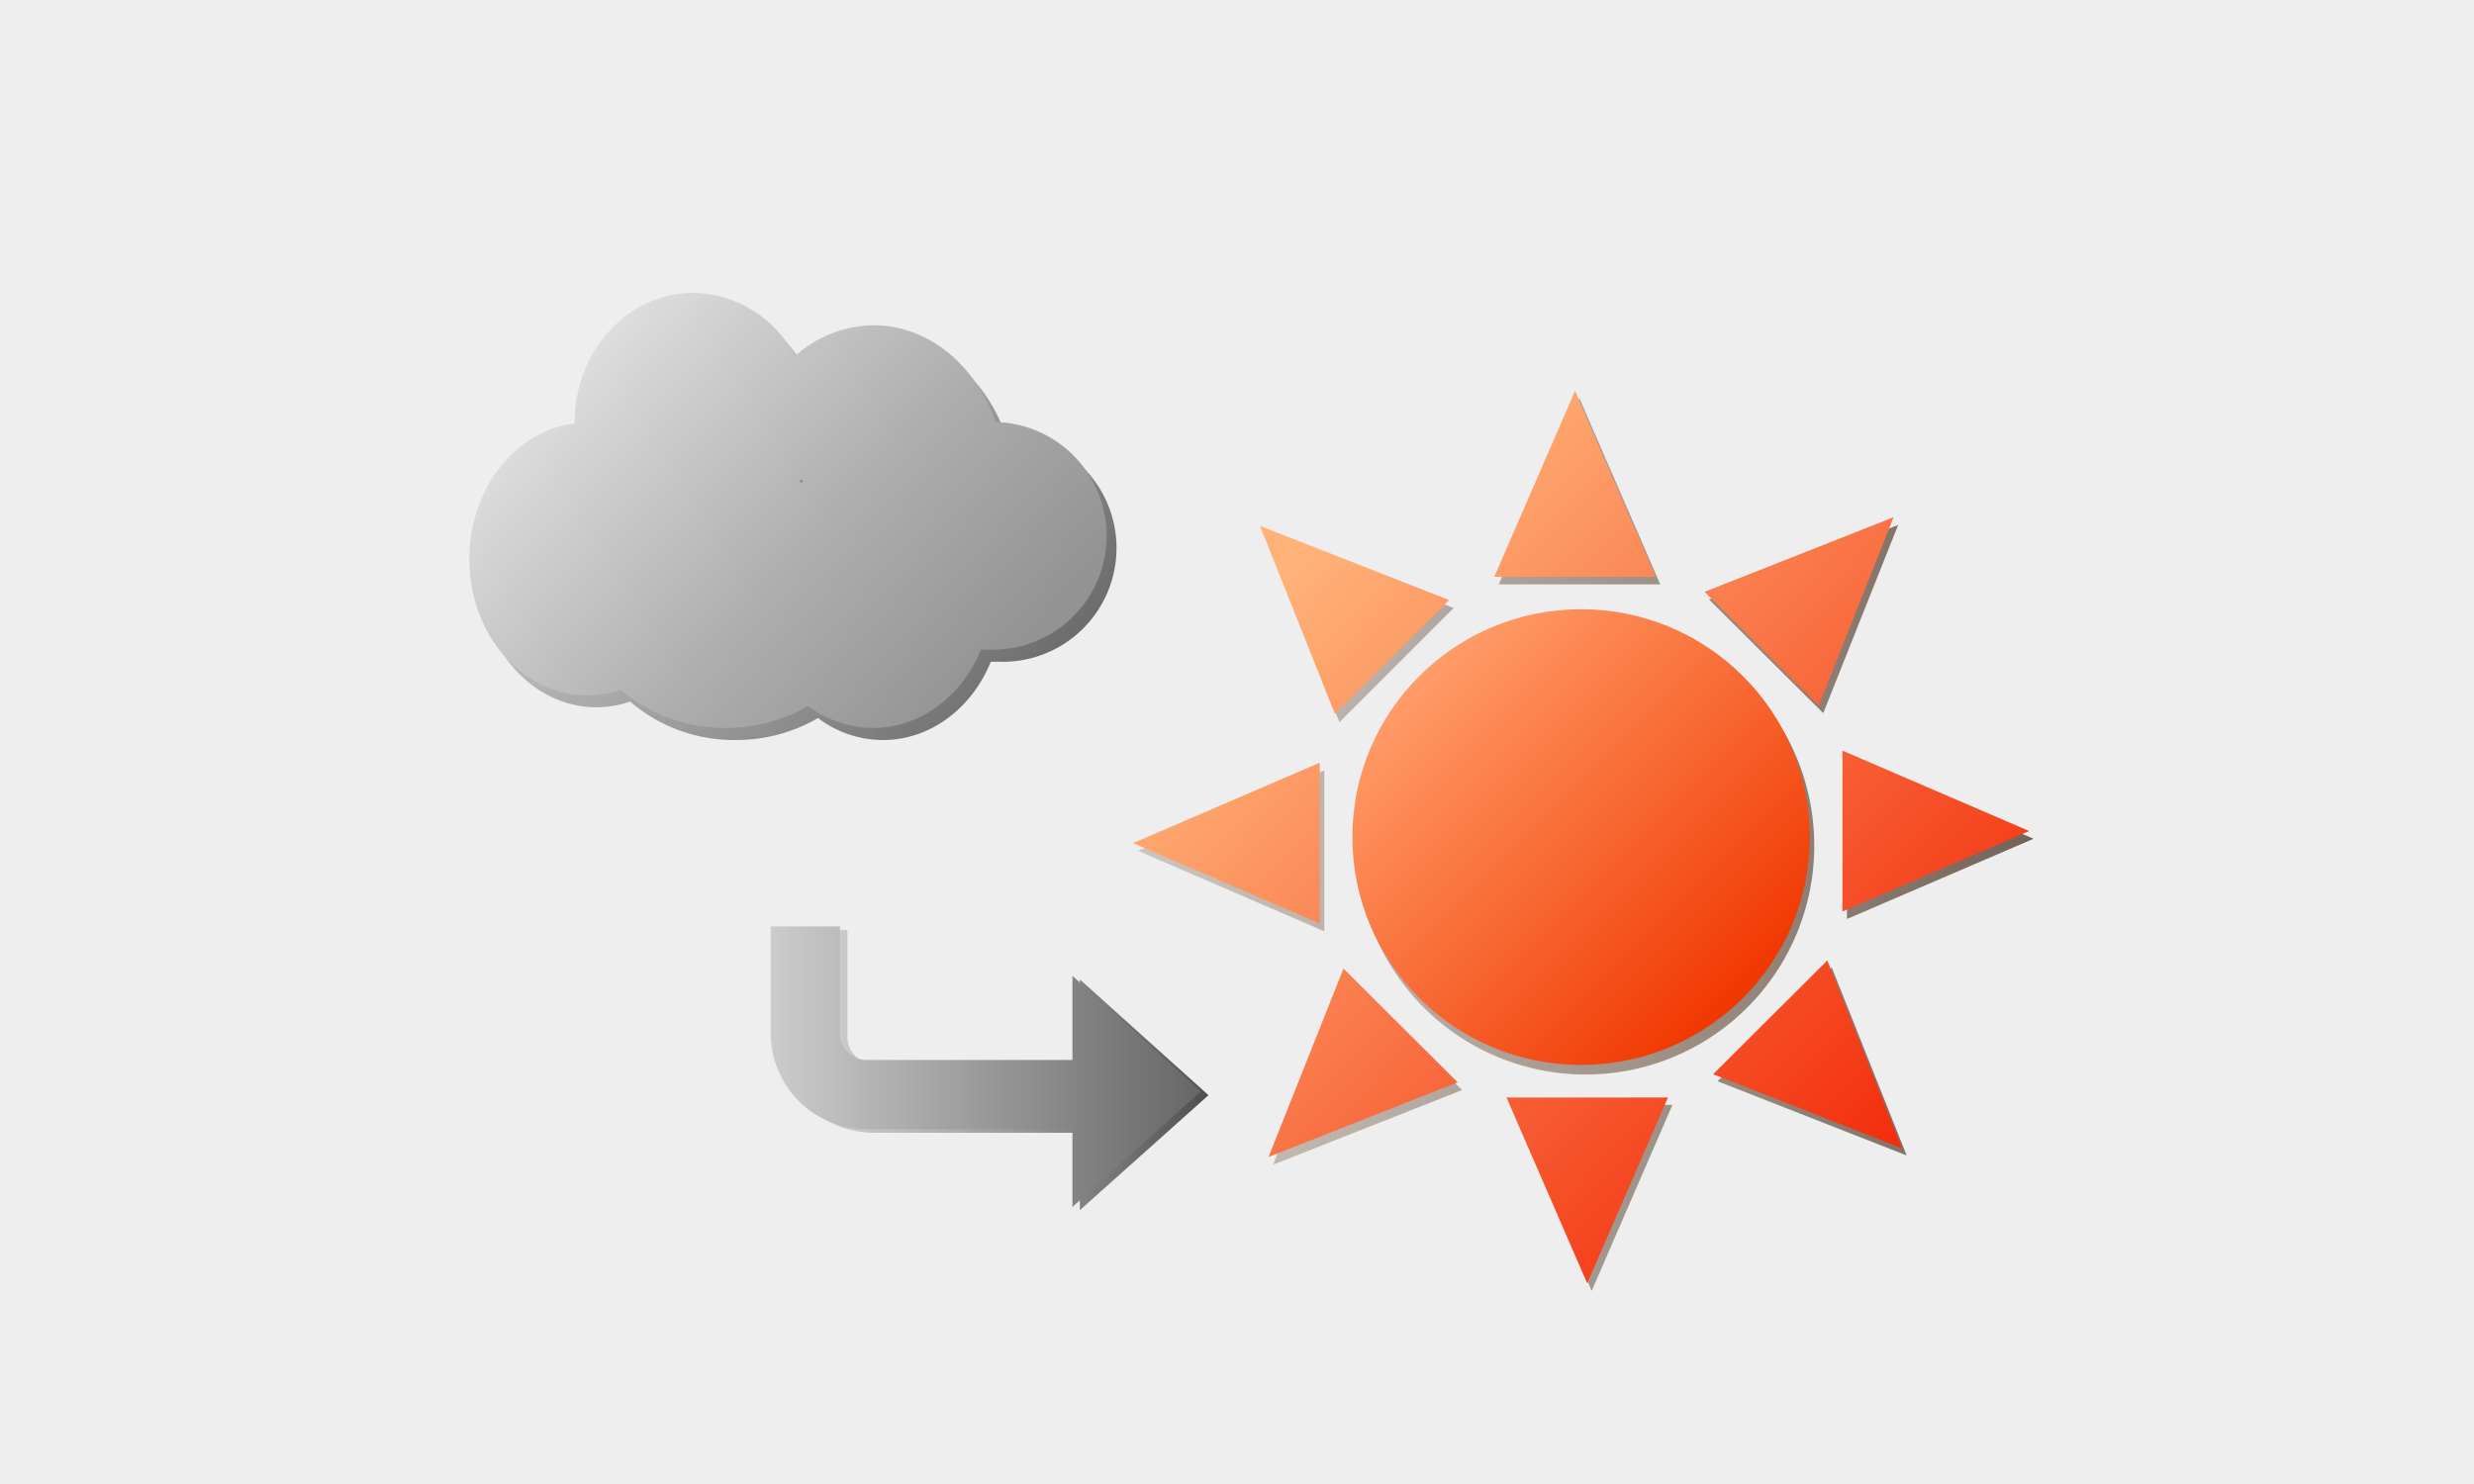 <svg xmlns="http://www.w3.org/2000/svg" xmlns:xlink="http://www.w3.org/1999/xlink" viewBox="0 0 250 150"><defs><style>.cls-1{fill:#eee;}.cls-2{fill:url(#名称未設定グラデーション_1193);}.cls-3{fill:url(#名称未設定グラデーション_60);}.cls-4{fill:url(#名称未設定グラデーション_10);}.cls-5{fill:url(#名称未設定グラデーション_3702);}.cls-6{fill:url(#名称未設定グラデーション_3649);}.cls-7{fill:url(#名称未設定グラデーション_3724);}.cls-8{fill:url(#名称未設定グラデーション_3599);}.cls-9{fill:url(#名称未設定グラデーション_3636);}</style><linearGradient id="名称未設定グラデーション_1193" x1="114.95" y1="85.39" x2="205.5" y2="85.39" gradientUnits="userSpaceOnUse"><stop offset="0" stop-color="#998675" stop-opacity="0.4"/><stop offset="1" stop-color="#736357"/></linearGradient><linearGradient id="名称未設定グラデーション_60" x1="130.69" y1="56.6" x2="195.8" y2="119.31" gradientUnits="userSpaceOnUse"><stop offset="0" stop-color="#ffb379"/><stop offset="1" stop-color="#f22506"/></linearGradient><linearGradient id="名称未設定グラデーション_10" x1="143.46" y1="68.3" x2="176.09" y2="100.92" gradientUnits="userSpaceOnUse"><stop offset="0" stop-color="#ff9c68"/><stop offset="1" stop-color="#f13700"/></linearGradient><linearGradient id="名称未設定グラデーション_3702" x1="55.98" y1="35.35" x2="105.86" y2="80.25" gradientUnits="userSpaceOnUse"><stop offset="0" stop-color="#b3b3b3" stop-opacity="0.5"/><stop offset="1" stop-color="#333" stop-opacity="0.8"/></linearGradient><linearGradient id="名称未設定グラデーション_3649" x1="80.47" y1="48.85" x2="81.18" y2="48.85" gradientUnits="userSpaceOnUse"><stop offset="0" stop-color="#e6e6e6"/><stop offset="1" stop-color="#666"/></linearGradient><linearGradient id="名称未設定グラデーション_3724" x1="54.99" y1="34.12" x2="104.88" y2="79.02" gradientUnits="userSpaceOnUse"><stop offset="0" stop-color="#e6e6e6"/><stop offset="0.12" stop-color="#d7d7d7"/><stop offset="0.51" stop-color="#aeaeae"/><stop offset="0.82" stop-color="#959595"/><stop offset="1" stop-color="#8c8c8c"/></linearGradient><linearGradient id="名称未設定グラデーション_3599" x1="78.63" y1="108.2" x2="122.12" y2="108.2" gradientUnits="userSpaceOnUse"><stop offset="0" stop-color="#b3b3b3" stop-opacity="0.4"/><stop offset="1" stop-color="#4d4d4d"/></linearGradient><linearGradient id="名称未設定グラデーション_3636" x1="77.88" y1="107.8" x2="121.37" y2="107.8" gradientUnits="userSpaceOnUse"><stop offset="0" stop-color="#ccc"/><stop offset="1" stop-color="#666"/></linearGradient></defs><g id="レイヤー_15" data-name="レイヤー 15"><rect class="cls-1" width="250" height="150"/></g><g id="曇_" data-name="曇→"><g id="レイヤー_29" data-name="レイヤー 29"><path class="cls-2" d="M183.33,85.39a23.11,23.11,0,1,1-23.1-23A23.06,23.06,0,0,1,183.33,85.39ZM159.61,40.28l-8.16,18.79h16.32ZM146.89,61.46,135.35,73l-7.57-19ZM133.82,77.87V94.13L115,86Zm2.4,20.81,11.53,11.5-19.1,7.54Zm16.46,13H169l-8.16,18.8Zm20.88-2.39,11.54-11.5,7.57,19Zm13.08-16.4V76.65l18.86,8.13Zm-2.4-20.81L172.7,60.6l19.11-7.54Z"/><path class="cls-3" d="M167.32,58.3H151l8.16-18.8Zm-40-5.15,7.57,19,11.54-11.5ZM114.5,85.22l18.86,8.13V77.09Zm13.69,31.72,19.11-7.54L135.76,97.9Zm32.2,12.78,8.16-18.79H152.23Zm31.83-13.64-7.57-19-11.54,11.5ZM205.05,84l-18.87-8.13V92.13Zm-13.7-31.72-19.1,7.54,11.53,11.5Z"/><ellipse class="cls-4" cx="159.77" cy="84.61" rx="23.11" ry="23.03"/><path class="cls-5" d="M101.63,44c-2-5.78-6.78-9.86-12.39-9.86a12,12,0,0,0-7.92,3.07A11.83,11.83,0,0,0,71,30.83c-6.62,0-12,5.87-12,13.13V44c-6,.73-10.62,6.59-10.62,13.71,0,7.61,5.32,13.78,11.89,13.78a10.16,10.16,0,0,0,3.4-.58A16.09,16.09,0,0,0,74.33,74.8a16.46,16.46,0,0,0,8.33-2.22,10.88,10.88,0,0,0,6.56,2.22c4.82,0,9-3.23,10.9-7.91.3,0,.6,0,.89,0a11.49,11.49,0,0,0,.62-23ZM82.17,49.84c-.25.2-.48.41-.72.63.15-.26.27-.52.4-.8Z"/><path class="cls-6" d="M81.18,48.61c-.24.2-.48.41-.71.64.14-.27.27-.53.39-.81Z"/><path class="cls-6" d="M81.18,48.61c-.24.2-.48.41-.71.64.14-.27.27-.53.39-.81Z"/><path class="cls-7" d="M100.64,42.74c-2-5.78-6.77-9.86-12.38-9.86A12,12,0,0,0,80.34,36,11.83,11.83,0,0,0,70.06,29.6c-6.62,0-12,5.88-12,13.13v.08c-6,.73-10.63,6.59-10.63,13.7,0,7.61,5.33,13.78,11.89,13.78a10.47,10.47,0,0,0,3.41-.57,16.12,16.12,0,0,0,10.61,3.86,16.59,16.59,0,0,0,8.33-2.22,10.94,10.94,0,0,0,6.55,2.22c4.82,0,9-3.24,10.91-7.92a8.7,8.7,0,0,0,.89,0,11.49,11.49,0,0,0,.61-23ZM81.18,48.61c-.24.2-.48.41-.71.64.14-.27.27-.53.39-.81Z"/><path class="cls-8" d="M122.12,110.7,109.12,99v8.5H88.32a2.68,2.68,0,0,1-2.69-2.69V94h-7v10.81a9.69,9.69,0,0,0,9.69,9.69h20.8v7.82Z"/><path class="cls-9" d="M121.37,110.3l-13-11.66v8.5H87.57a2.69,2.69,0,0,1-2.69-2.7V93.64h-7v10.8a9.7,9.7,0,0,0,9.69,9.7h20.8V122Z"/></g></g></svg>